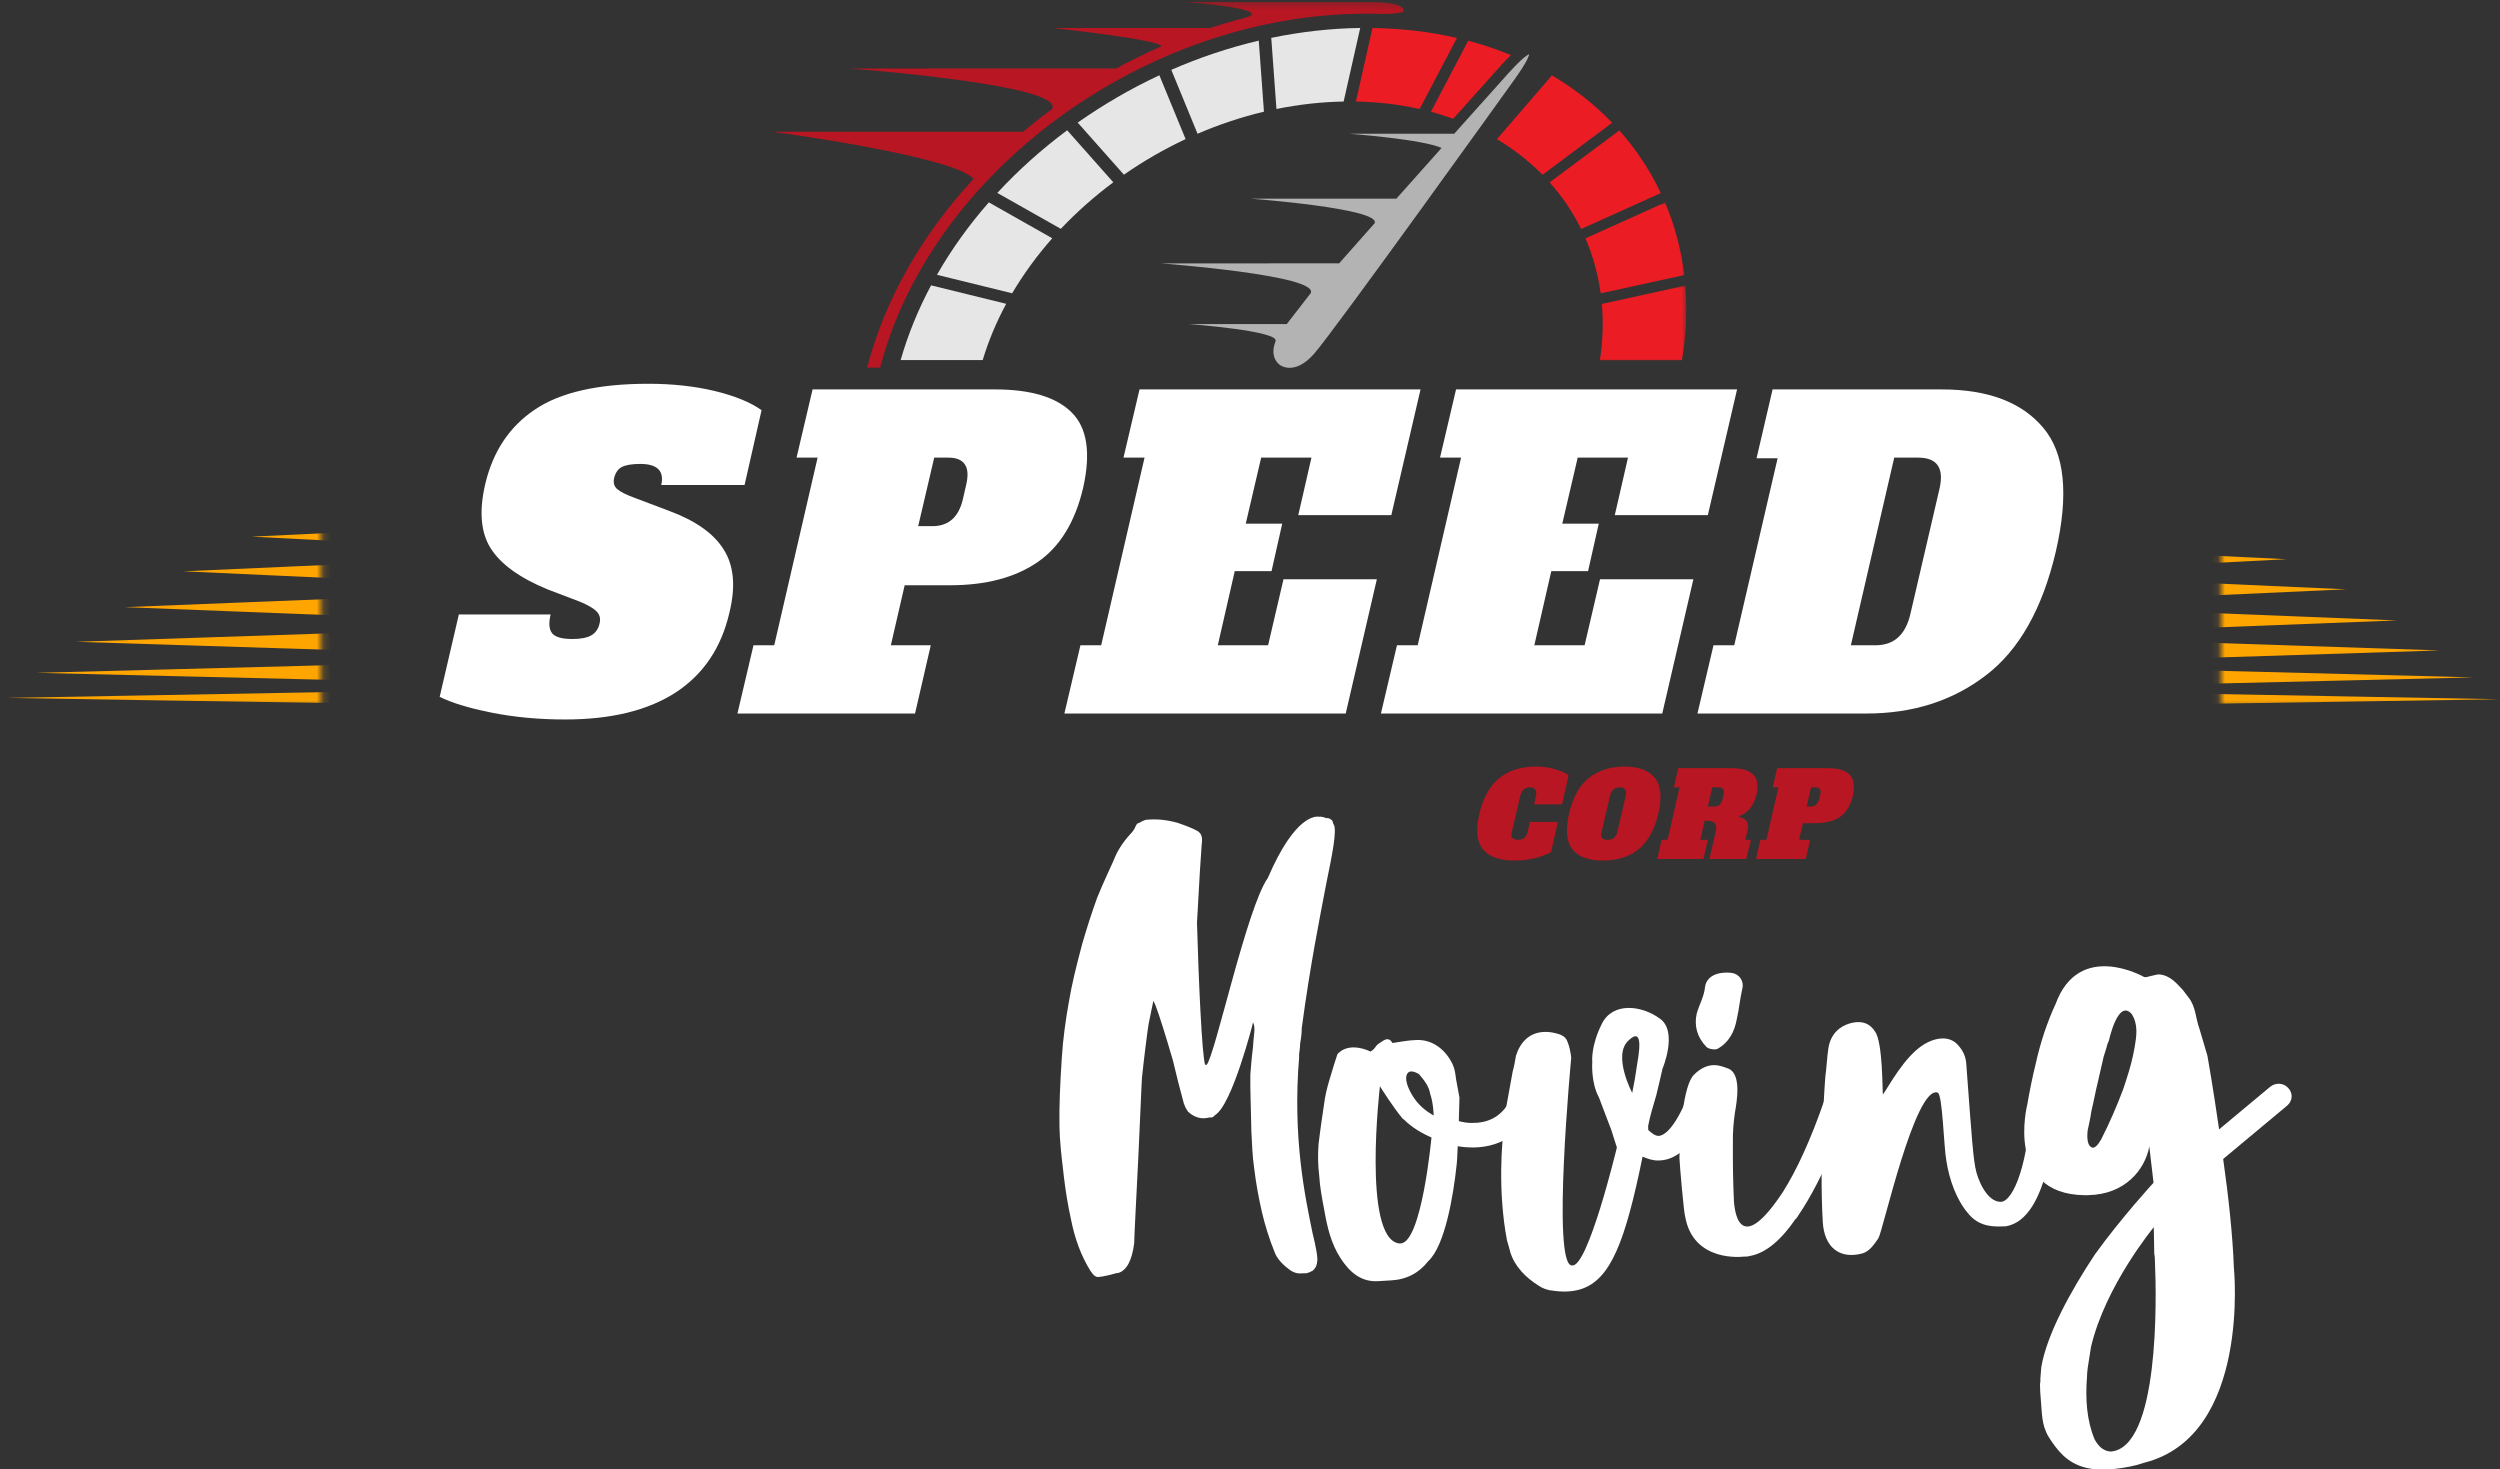 <svg width="359" height="211" viewBox="0 0 359 211" fill="none" xmlns="http://www.w3.org/2000/svg">
<rect x="0" y="0" width="359" height="211" fill="#333333" stroke="none"/>
<g clip-path="url(#clip0_117_50)">
<mask id="mask0_117_50" style="mask-type:luminance" maskUnits="userSpaceOnUse" x="110" y="0" width="93" height="55">
<path d="M110.895 0.248H202.222V54.099H110.895V0.248Z" fill="white"/>
</mask>
<g mask="url(#mask0_117_50)">
<path d="M197.133 0.282C196.975 0.282 196.806 0.282 196.636 0.282C196.602 0.282 196.557 0.282 196.523 0.282H170.253C170.253 0.282 182.846 1.219 179.032 2.494C178.671 2.584 178.31 2.674 177.949 2.776C177.904 2.787 177.859 2.799 177.802 2.81L177.847 2.799C176.437 3.182 175.037 3.6 173.649 4.062C173.694 4.029 173.717 4.017 173.717 4.017H151.102C151.102 4.017 166.924 5.71 166.743 6.669C164.543 7.628 162.387 8.689 160.288 9.829L122.022 9.84C122.022 9.84 153.021 12.154 151.08 15.641C149.658 16.69 148.27 17.785 146.927 18.913H110.895C110.895 18.913 137.087 22.411 139.795 25.695C132.494 33.595 127.089 42.859 124.516 52.801H126.389C133.713 24.567 164.599 1.952 196.264 1.964C196.422 1.964 196.591 1.964 196.76 1.964C196.76 1.964 201.455 2.178 201.534 1.546C201.681 0.282 197.133 0.282 197.133 0.282Z" fill="#B71622"/>
</g>
<path d="M133.701 40.975L144.489 43.627C143.09 46.222 141.95 48.931 141.115 51.707H129.334C130.383 48.017 131.862 44.428 133.701 40.975Z" fill="#E6E6E6"/>
<path d="M141.996 29.058L151.103 34.215C148.925 36.687 146.984 39.339 145.347 42.115L134.548 39.463C136.636 35.795 139.152 32.308 141.996 29.058Z" fill="#E6E6E6"/>
<path d="M153.246 18.71L159.871 26.181C157.151 28.201 154.623 30.446 152.332 32.861L143.214 27.704C146.239 24.431 149.602 21.418 153.246 18.71Z" fill="#E6E6E6"/>
<path d="M166.484 10.811L170.253 19.974C167.149 21.43 164.182 23.145 161.394 25.086L154.759 17.604C158.438 15.02 162.376 12.729 166.484 10.811Z" fill="#E6E6E6"/>
<path d="M180.759 5.834L181.503 16.036C178.231 16.814 175.049 17.886 171.968 19.207L168.199 10.032C172.239 8.26 176.459 6.85 180.759 5.834Z" fill="#E6E6E6"/>
<path d="M195.327 4.017L192.946 14.58C189.696 14.636 186.469 15.009 183.298 15.652L182.553 5.439C186.751 4.57 191.028 4.074 195.327 4.017Z" fill="#E6E6E6"/>
<mask id="mask1_117_50" style="mask-type:luminance" maskUnits="userSpaceOnUse" x="164" y="5" width="59" height="50">
<path d="M164.667 5.778H222.444V54.099H164.667V5.778Z" fill="white"/>
</mask>
<g mask="url(#mask1_117_50)">
<path d="M184.776 46.538H170.771C170.771 46.538 183.975 47.531 183.151 49.021C183.151 49.021 183.162 49.01 183.173 49.01C182.248 51.3 183.67 52.327 183.76 52.384C183.76 52.384 185.825 54.065 188.692 50.815C191.569 47.565 217.242 11.747 217.242 11.747C217.242 11.747 219.138 9.174 219.488 8.114C219.533 7.99 219.612 7.786 219.578 7.809C219.578 7.764 219.431 7.854 219.273 7.956C218.303 8.565 216.192 10.98 216.192 10.98C216.192 10.98 213.089 14.433 208.823 19.207H193.758C193.758 19.207 204.287 19.997 207.007 21.249C204.964 23.529 202.752 26.011 200.518 28.528H179.596C179.596 28.528 198.317 29.927 197.403 32.049C195.62 34.046 193.905 36.01 192.303 37.815L166.731 37.826C166.731 37.826 189.639 39.53 188.206 42.115L184.776 46.538Z" fill="#B3B3B3"/>
</g>
<mask id="mask2_117_50" style="mask-type:luminance" maskUnits="userSpaceOnUse" x="228" y="40" width="15" height="12">
<path d="M228.222 40.444H242.294V52H228.222V40.444Z" fill="white"/>
</mask>
<g mask="url(#mask2_117_50)">
<path d="M242.012 41.009L230.028 43.649C230.253 46.245 230.174 48.953 229.746 51.729H241.527C242.148 48.039 242.294 44.45 242.012 41.009Z" fill="#EC1C24"/>
</g>
<mask id="mask3_117_50" style="mask-type:luminance" maskUnits="userSpaceOnUse" x="225" y="28" width="18" height="16">
<path d="M225.333 28.889H242.294V43.333H225.333V28.889Z" fill="white"/>
</mask>
<g mask="url(#mask3_117_50)">
<path d="M239.101 29.081L227.669 34.227C228.741 36.709 229.475 39.35 229.859 42.126L241.854 39.496C241.414 35.818 240.489 32.331 239.101 29.081Z" fill="#EC1C24"/>
</g>
<path d="M232.533 18.733L222.523 26.192C224.34 28.212 225.852 30.457 227.049 32.884L238.491 27.727C236.945 24.454 234.948 21.441 232.533 18.733Z" fill="#EC1C24"/>
<path d="M222.862 10.822L214.951 19.985C217.4 21.441 219.589 23.156 221.508 25.097L231.506 17.627C229.012 15.031 226.112 12.741 222.862 10.822Z" fill="#EC1C24"/>
<path d="M215.019 9.976C215.245 9.705 216.091 8.757 216.971 7.911C215.008 7.109 212.965 6.41 210.832 5.845L205.483 16.047C206.578 16.34 207.639 16.69 208.677 17.062C212.401 12.887 215.019 9.976 215.019 9.976Z" fill="#EC1C24"/>
<path d="M197.088 4.017L194.707 14.58C197.923 14.636 200.981 15.009 203.858 15.652L209.219 5.451C205.416 4.57 201.365 4.085 197.088 4.017Z" fill="#EC1C24"/>
<path d="M81.147 103.317C77.322 103.317 73.79 102.979 70.54 102.324C67.29 101.67 64.829 100.914 63.137 100.067L65.89 88.241H79.071C78.766 89.482 78.845 90.385 79.296 90.949C79.748 91.491 80.707 91.762 82.185 91.762C83.415 91.762 84.329 91.581 84.939 91.22C85.571 90.836 85.954 90.249 86.112 89.46C86.259 88.828 86.124 88.286 85.706 87.835C85.277 87.383 84.499 86.921 83.359 86.435L78.619 84.63C74.613 82.982 71.894 81.007 70.449 78.716C69.027 76.437 68.779 73.368 69.682 69.508C70.788 64.814 73.169 61.248 76.814 58.81C80.448 56.35 85.887 55.109 93.109 55.109C96.562 55.109 99.744 55.459 102.633 56.147C105.522 56.847 107.757 57.761 109.359 58.901L106.921 69.644H94.96C95.411 67.635 94.395 66.619 91.935 66.619C90.728 66.619 89.836 66.777 89.272 67.071C88.731 67.375 88.369 67.906 88.189 68.651C88.031 69.35 88.2 69.892 88.685 70.276C89.159 70.671 90.017 71.088 91.258 71.539L96.043 73.345C99.891 74.767 102.52 76.629 103.942 78.942C105.387 81.233 105.658 84.224 104.755 87.925C103.604 92.98 101.031 96.817 97.036 99.435C93.03 102.031 87.737 103.317 81.147 103.317Z" fill="white"/>
<path d="M108.2 92.664H111.179L117.408 65.716H114.384L116.686 55.921H142.911C148.057 55.921 151.725 57.039 153.925 59.262C156.114 61.462 156.656 65.039 155.55 70.005C154.399 74.947 152.21 78.525 148.96 80.748C145.733 82.948 141.557 84.043 136.411 84.043H129.911L127.925 92.664H133.658L131.401 102.46H105.897L108.2 92.664ZM133.884 75.557C136.197 75.557 137.653 74.282 138.262 71.72L138.759 69.553C139.052 68.267 138.984 67.296 138.533 66.664C138.104 66.032 137.325 65.716 136.186 65.716H134.154L131.852 75.557H133.884Z" fill="white"/>
<path d="M152.847 102.46L155.149 92.664H158.128L164.358 65.716H161.333L163.635 55.921H203.99L199.792 73.977H186.431L188.326 65.716H181.104L178.892 75.196H184.128L182.594 82.012H177.312L174.875 92.664H182.097L184.309 83.185H197.715L193.246 102.46H152.847Z" fill="white"/>
<path d="M198.301 102.46L200.603 92.664H203.583L209.812 65.716H206.787L209.089 55.921H249.444L245.246 73.977H231.885L233.78 65.716H226.558L224.346 75.196H229.583L228.048 82.012H222.767L220.329 92.664H227.551L229.763 83.185H243.169L238.701 102.46H198.301Z" fill="white"/>
<path d="M246.057 92.664H249.037L255.266 65.807H252.241L254.544 55.921H278.828C285.475 55.921 290.339 57.761 293.408 61.428C296.5 65.073 297.11 70.998 295.214 79.213C293.284 87.428 289.932 93.364 285.148 96.998C280.386 100.643 274.687 102.46 268.04 102.46H243.755L246.057 92.664ZM269.259 92.664C270.613 92.664 271.696 92.303 272.509 91.581C273.344 90.859 273.953 89.753 274.314 88.241L278.512 70.185C279.201 67.206 278.174 65.716 275.443 65.716H272.012L265.783 92.664H269.259Z" fill="white"/>
<mask id="mask4_117_50" style="mask-type:luminance" maskUnits="userSpaceOnUse" x="318" y="98" width="41" height="4">
<path d="M318.906 98.945H358.888V101.596H318.906V98.945Z" fill="white"/>
</mask>
<g mask="url(#mask4_117_50)">
<path d="M282.716 98.956C281.509 100.005 280.098 100.897 278.484 101.596C305.342 101.247 332.132 100.852 358.888 100.411C333.543 99.96 308.163 99.475 282.716 98.956Z" fill="#FFA500"/>
</g>
<mask id="mask5_117_50" style="mask-type:luminance" maskUnits="userSpaceOnUse" x="318" y="95" width="38" height="7">
<path d="M318.906 95.333H355.333V101.111H318.906V95.333Z" fill="white"/>
</mask>
<g mask="url(#mask5_117_50)">
<path d="M285.752 95.424C284.939 96.71 283.935 97.906 282.728 98.956C306.933 98.425 331.094 97.872 355.198 97.274C332.098 96.688 308.953 96.067 285.752 95.424Z" fill="#FFA500"/>
</g>
<mask id="mask6_117_50" style="mask-type:luminance" maskUnits="userSpaceOnUse" x="318" y="89" width="35" height="10">
<path d="M318.906 89.555H352.444V98.222H318.906V89.555Z" fill="white"/>
</mask>
<g mask="url(#mask6_117_50)">
<path d="M287.569 91.282C287.163 92.727 286.553 94.126 285.752 95.412C307.317 94.769 328.837 94.103 350.312 93.404C329.446 92.715 308.536 92.004 287.569 91.282Z" fill="#FFA500"/>
</g>
<mask id="mask7_117_50" style="mask-type:luminance" maskUnits="userSpaceOnUse" x="318" y="86" width="29" height="7">
<path d="M318.906 86.667H346.667V92.444H318.906V86.667Z" fill="white"/>
</mask>
<g mask="url(#mask7_117_50)">
<path d="M288.166 86.859C288.166 88.348 287.975 89.838 287.568 91.282C306.493 90.56 325.372 89.826 344.206 89.093C325.575 88.348 306.899 87.603 288.166 86.859Z" fill="#FFA500"/>
</g>
<mask id="mask8_117_50" style="mask-type:luminance" maskUnits="userSpaceOnUse" x="318" y="80" width="20" height="10">
<path d="M318.906 80.889H338V89.556H318.906V80.889Z" fill="white"/>
</mask>
<g mask="url(#mask8_117_50)">
<path d="M287.568 82.424C287.975 83.868 288.166 85.358 288.166 86.847C304.462 86.102 320.7 85.358 336.894 84.624C320.497 83.879 304.055 83.146 287.568 82.424Z" fill="#FFA500"/>
</g>
<mask id="mask9_117_50" style="mask-type:luminance" maskUnits="userSpaceOnUse" x="318" y="78" width="12" height="6">
<path d="M318.906 78H329.333V83.778H318.906V78Z" fill="white"/>
</mask>
<g mask="url(#mask9_117_50)">
<path d="M285.752 78.293C286.553 79.58 287.163 80.979 287.569 82.424C301.212 81.701 314.821 80.99 328.363 80.302C314.212 79.614 300.005 78.937 285.752 78.293Z" fill="#FFA500"/>
</g>
<mask id="mask10_117_50" style="mask-type:luminance" maskUnits="userSpaceOnUse" x="1" y="98" width="46" height="4">
<path d="M1.004 98.538H46.155V101.596H1.004V98.538Z" fill="white"/>
</mask>
<g mask="url(#mask10_117_50)">
<path d="M88.732 98.549C90.131 99.757 91.756 100.795 93.618 101.596C62.687 101.19 31.823 100.739 1.004 100.22C30.198 99.712 59.437 99.159 88.732 98.549Z" fill="#FFA500"/>
</g>
<mask id="mask11_117_50" style="mask-type:luminance" maskUnits="userSpaceOnUse" x="2" y="92" width="45" height="10">
<path d="M2.889 92.445H46.154V101.111H2.889V92.445Z" fill="white"/>
</mask>
<g mask="url(#mask11_117_50)">
<path d="M85.245 94.476C86.181 95.965 87.343 97.342 88.731 98.549C60.847 97.951 33.019 97.308 5.247 96.62C31.856 95.943 58.522 95.221 85.245 94.476Z" fill="#FFA500"/>
</g>
<mask id="mask12_117_50" style="mask-type:luminance" maskUnits="userSpaceOnUse" x="8" y="89" width="39" height="7">
<path d="M8.666 89.555H46.154V95.333H8.666V89.555Z" fill="white"/>
</mask>
<g mask="url(#mask12_117_50)">
<path d="M83.157 89.725C83.62 91.384 84.319 92.986 85.245 94.476C60.407 93.731 35.614 92.963 10.89 92.162C34.915 91.372 59.008 90.549 83.157 89.725Z" fill="#FFA500"/>
</g>
<mask id="mask13_117_50" style="mask-type:luminance" maskUnits="userSpaceOnUse" x="17" y="83" width="30" height="10">
<path d="M17.334 83.778H46.155V92.444H17.334V83.778Z" fill="white"/>
</mask>
<g mask="url(#mask13_117_50)">
<path d="M82.458 84.613C82.458 86.339 82.695 88.055 83.157 89.713C61.355 88.89 39.61 88.043 17.92 87.186C39.373 86.339 60.893 85.471 82.458 84.613Z" fill="#FFA500"/>
</g>
<mask id="mask14_117_50" style="mask-type:luminance" maskUnits="userSpaceOnUse" x="26" y="78" width="21" height="9">
<path d="M26 78H46.154V86.667H26V78Z" fill="white"/>
</mask>
<g mask="url(#mask14_117_50)">
<path d="M83.157 79.512C82.694 81.171 82.457 82.898 82.457 84.613C63.691 83.755 44.992 82.898 26.338 82.04C45.218 81.194 64.165 80.347 83.157 79.512Z" fill="#FFA500"/>
</g>
<mask id="mask15_117_50" style="mask-type:luminance" maskUnits="userSpaceOnUse" x="34" y="72" width="13" height="9">
<path d="M34.666 72.222H46.154V80.889H34.666V72.222Z" fill="white"/>
</mask>
<g mask="url(#mask15_117_50)">
<path d="M85.245 74.75C84.32 76.24 83.62 77.842 83.157 79.512C67.438 78.677 51.774 77.865 36.156 77.063C52.463 76.273 68.826 75.495 85.245 74.75Z" fill="#FFA500"/>
</g>
<path d="M186.546 151.487C186.614 151.126 186.614 150.686 186.681 150.313C186.67 149.941 186.738 149.58 186.806 149.207C186.873 148.767 186.93 148.248 186.93 147.808L186.918 147.74C188.148 138.532 189.503 131.897 190.439 126.954C191.319 122.677 191.997 119.292 191.534 118.411L191.455 118.276L191.387 118.05C191.376 117.836 191.082 117.542 190.642 117.475H190.563L190.417 117.486C190.191 117.339 189.898 117.339 189.683 117.272L189.457 117.283C189.017 117.215 186.004 116.899 182.055 126.085C179.042 130.328 174.505 151.487 173.275 152.909H173.061C172.598 151.746 172.102 140.213 171.887 132.506C172.158 127.292 172.497 121.921 172.564 121.255C172.756 120.002 172.384 119.641 172.011 119.359C171.267 118.93 170.307 118.581 169.122 118.163C167.644 117.746 166.098 117.554 164.496 117.734C164.349 117.802 164.056 117.881 163.83 118.039C163.694 118.107 163.548 118.186 163.322 118.265C163.254 118.344 163.175 118.411 163.04 118.716C162.972 118.93 162.826 119.156 162.611 119.45C161.607 120.499 160.67 121.763 160.106 123.094C159.756 123.986 159.327 124.798 158.977 125.622C158.481 126.728 157.984 127.834 157.567 128.872C156.732 131.163 156.032 133.386 155.411 135.53C154.52 138.848 153.899 141.432 153.504 143.791C153.03 146.443 152.647 149.162 152.477 151.882C152.24 155.561 152.082 158.799 152.139 161.733C152.173 163.866 152.432 166.067 152.692 168.267L152.782 169.068C153.042 171.19 153.369 173.176 153.775 175.004C154.339 177.927 155.265 180.342 156.551 182.441C157.082 183.242 157.375 183.389 157.747 183.377C158.628 183.287 159.497 183.05 160.377 182.813H160.523C161.765 182.497 162.555 181.019 162.871 178.514C162.859 177.927 163.187 171.743 163.457 166.304C163.728 160.797 163.92 155.504 163.988 154.759C164.168 152.92 164.812 147.548 165.015 146.668L165.624 143.712L165.929 144.366C166.471 145.754 167.486 149.038 168.423 152.254C168.897 154.308 169.45 156.43 170.003 158.472C170.161 158.912 170.307 159.206 170.465 159.42C170.465 159.42 170.465 159.42 170.533 159.488C170.533 159.488 170.533 159.488 170.533 159.567C170.838 159.86 171.955 160.932 173.636 160.469C174.076 160.526 174.302 160.379 174.438 160.154C176.909 158.788 179.933 146.905 179.933 146.838C180.159 147.199 180.17 147.785 180.102 148.372C180.035 148.891 179.978 149.704 179.922 150.437C179.73 151.904 179.606 153.529 179.549 154.331C179.516 156.689 179.64 159.104 179.674 161.384L179.696 162.489C179.798 164.171 179.832 166.01 180.091 167.692C180.351 169.892 180.757 172.093 181.231 174.135C181.626 175.817 182.258 177.938 183.104 179.981C183.409 180.714 184.086 181.504 185.045 182.226C185.643 182.723 186.309 182.937 187.043 182.847L187.629 182.836C187.855 182.757 188.148 182.678 188.363 182.531H188.431C188.792 182.226 189.085 181.854 189.142 181.2C189.277 180.68 188.961 178.999 188.487 177.092C187.438 171.969 185.587 163.483 186.557 151.78L186.546 151.487Z" fill="white"/>
<path d="M219.056 158.026C218.244 157.451 217.138 157.699 216.573 158.511C215.355 160.441 213.606 161.287 211.326 161.254C210.672 161.265 210.006 161.129 209.487 160.994C209.532 159.155 209.577 157.609 209.577 157.609C209.408 156.661 209.25 155.781 209.092 154.979C209.001 154.246 208.911 153.512 208.606 152.858C207.692 150.883 205.819 149.235 203.404 149.348C202.231 149.371 201.125 149.608 199.962 149.777C199.579 149.123 199.139 149.055 198.416 149.585C198.044 149.811 197.683 150.037 197.468 150.409C197.254 150.714 197.04 150.86 196.825 151.007C193.417 149.461 192.052 151.391 192.052 151.391C191.702 152.429 191.431 153.309 191.149 154.268C190.799 155.386 190.461 156.559 190.257 157.744C189.93 159.956 189.603 162.089 189.343 164.3C189.231 165.767 189.253 167.313 189.434 168.769C189.535 170.462 189.851 172.143 190.178 173.825C190.596 176.251 191.149 178.587 192.514 180.697C193.79 182.649 195.437 184.162 197.999 183.97C198.518 183.958 199.105 183.879 199.691 183.868C202.039 183.755 203.788 182.762 205.074 181.126C207.534 178.88 208.719 171.511 209.159 167.392C209.227 166.952 209.283 165.846 209.329 164.594C210.073 164.729 210.875 164.786 211.687 164.774C214.407 164.718 217.397 163.714 219.541 160.441C220.117 159.629 219.88 158.523 219.056 158.026ZM202.027 154.291C202.445 153.332 203.788 154.268 203.788 154.268C204.533 155.137 205.21 156.006 205.379 157.101C205.842 158.41 205.876 160.182 205.876 160.182C205.876 160.182 204.465 159.471 203.415 158.162C202.592 157.146 201.599 155.261 202.027 154.291ZM201.068 178.553C200.989 178.553 200.922 178.553 200.843 178.553C195.618 177.628 198.157 155.984 198.157 155.984C198.157 155.984 200.053 159.031 201.474 160.701C201.553 160.701 201.553 160.768 201.621 160.768C203.122 162.359 205.56 163.341 205.56 163.341C205.56 163.341 204.149 178.643 201.068 178.553Z" fill="white"/>
<path d="M244.383 157.28C243.491 156.93 242.397 157.314 242.047 158.206C240.072 162.719 238.616 163.114 238.176 163.114C237.736 163.126 237.217 162.765 236.687 162.268C236.687 161.975 236.675 161.749 236.675 161.681C236.946 160.203 237.431 158.725 237.849 157.246C237.984 156.581 238.188 155.915 238.323 155.26C238.458 154.662 238.594 154.075 238.729 153.488C238.729 153.488 240.986 148.151 238.379 146.289C235.773 144.359 231.586 143.84 230.017 147.034C228.392 150.295 228.652 152.495 228.652 152.495C228.652 152.495 228.415 155.429 229.622 157.619C229.622 157.686 230.627 160.248 231.394 162.291C231.71 163.238 231.947 164.107 232.184 164.773C232.184 164.773 228.009 182.186 225.729 181.712C222.795 181.757 225.628 151.886 225.628 151.886C225.537 151.085 225.379 150.272 225.075 149.55C224.759 148.67 223.879 148.467 222.919 148.264C219.681 147.733 218.247 149.821 217.695 151.593C217.559 152.394 217.424 153.139 217.221 153.872C216.882 155.712 216.543 157.562 216.216 159.402C216.149 160.067 216.092 160.722 215.957 161.388C215.957 161.613 215.968 161.76 215.968 161.907C215.708 163.667 215.031 170.957 216.408 178.134C216.566 178.642 216.724 179.229 216.882 179.816C217.503 181.858 219.071 183.449 221.001 184.657C221.531 185.018 222.039 185.153 222.558 185.289C222.558 185.289 222.558 185.289 222.637 185.289C224.251 185.56 225.718 185.526 226.959 185.142C231.27 183.811 233.38 178.337 235.874 166.094C236.54 166.376 237.285 166.658 238.086 166.646C238.165 166.646 238.233 166.646 238.233 166.646C240.952 166.59 243.266 164.277 245.308 159.605C245.658 158.725 245.274 157.698 244.383 157.28ZM235.05 153.116C234.859 154.436 234.655 155.689 234.385 156.942C234.385 156.942 231.496 151.491 233.888 149.381C236.19 147.214 235.254 151.784 235.05 153.116Z" fill="white"/>
<path d="M246.609 150.626C248.279 149.712 249.069 148.154 249.396 146.383C249.735 144.915 249.859 143.437 250.197 141.97C250.479 140.853 249.723 139.849 248.696 139.713C247.365 139.521 245.097 139.781 244.837 141.767C244.713 143.087 244.002 144.284 243.652 145.536C243.246 147.308 243.72 148.989 245.063 150.355C245.367 150.648 246.248 150.784 246.609 150.626ZM264.281 156.911C263.321 156.64 262.306 157.103 261.956 158.062C259.992 163.75 257.95 168.128 256.02 171.175C250.366 179.718 249.182 175.192 248.99 172.473C248.866 169.685 248.82 166.898 248.843 164.1C248.809 162.633 248.933 161.233 249.125 159.834C249.396 158.288 250.13 154.237 248.2 153.458C247.094 153.04 245.39 152.262 243.302 154.282C241.632 155.783 241.181 163.355 241.169 166.3C241.181 167.101 241.824 174.369 241.982 174.651C243.122 181.399 250.378 180.451 250.378 180.451C250.75 180.451 251.044 180.44 251.258 180.361C253.684 179.955 255.919 177.856 257.848 175.034C257.927 175.034 257.995 174.955 257.995 174.876C258.063 174.809 258.142 174.73 258.209 174.583C262.001 169.008 264.732 161.312 265.499 159.168C265.77 158.209 265.24 157.193 264.281 156.911Z" fill="white"/>
<path d="M293.505 156.245C292.478 156.257 291.677 157.013 291.621 157.961C291.418 166.639 289.172 172.631 287.265 172.586C285.346 172.552 283.97 169.494 283.642 167.587C283.236 165.239 283.112 162.305 282.92 160.331C282.728 157.758 282.536 155.196 282.345 152.623C282.254 151.743 281.95 151.009 281.352 150.287C279.997 148.482 277.729 149.102 276.341 149.937C273.441 151.686 271.173 156.133 270.383 157.171C270.304 156.956 270.394 149.678 269.266 148.154C268.735 147.285 267.686 146.349 265.564 146.981C264.323 147.364 262.878 148.346 262.551 150.558C262.348 151.957 262.303 153.278 262.111 154.677C262.111 154.677 261.22 166.232 261.75 175.475C261.964 179.074 264.12 180.869 267.415 180C268.51 179.684 269.153 178.646 269.728 177.833C270.372 176.863 274.987 155.918 278.237 156.889C278.97 157.092 279.106 164.653 279.512 166.774C279.93 169.415 280.934 172.258 282.593 174.211C284.161 176.174 286.227 176.129 287.253 176.118C287.547 176.107 287.761 176.107 288.055 176.095C294.352 175.035 295.13 160.985 295.22 158.051C295.209 157.092 294.464 156.302 293.505 156.245Z" fill="white"/>
<path d="M328.613 156.263C327.936 155.474 326.762 155.417 325.961 156.094L318.66 162.177C317.814 156.241 317.001 151.704 316.99 151.625C316.606 150.316 316.211 148.996 315.827 147.687C315.286 146.22 315.32 144.539 314.27 143.23C313.977 142.869 313.74 142.507 313.446 142.146C312.544 141.21 311.641 140.047 310.027 139.923C309.655 139.934 309.226 140.092 308.786 140.171C308.492 140.25 308.052 140.408 307.827 140.262C307.827 140.262 298.551 134.992 295.188 144.166C294.556 145.498 294.059 146.829 293.574 148.229C293.089 149.707 292.671 151.185 292.333 152.731C291.859 154.65 291.452 156.647 291.114 158.633C291.114 158.633 287.819 171.475 299.363 171.633C299.51 171.633 299.656 171.633 299.803 171.633C299.803 171.633 299.803 171.633 299.871 171.622C305.163 171.532 308.03 167.954 308.639 164.637L309.248 169.839C309.248 169.839 304.633 174.849 300.83 180.131C297.332 185.412 293.913 191.641 293.123 196.358C293.055 196.945 293.066 197.464 292.998 197.972C293.01 198.265 293.01 198.491 292.942 198.717C292.953 199.45 292.976 200.184 293.055 200.917C293.235 202.745 293.123 204.585 294.183 206.334C295.47 208.365 296.824 210.024 299.329 210.712C300.807 211.13 302.274 211.028 303.741 210.927C305.209 210.757 306.597 210.509 307.917 210.046C323.275 206.165 320.781 181.97 320.781 181.97C320.623 177.49 320.003 171.701 319.247 166.431L328.432 158.769C329.234 158.092 329.29 156.986 328.613 156.263ZM306.54 150.35C306.281 151.896 305.863 153.442 305.378 154.921C305.31 155.225 305.096 155.733 304.893 156.399C303.978 158.848 302.918 161.285 301.71 163.655C301.214 164.479 300.785 164.93 300.413 164.783C299.814 164.58 299.656 163.621 299.781 162.369C299.984 161.409 300.187 160.529 300.322 159.57C300.661 158.171 300.92 156.692 301.27 155.293C301.541 154.108 301.812 152.934 302.083 151.75C302.229 151.309 302.365 150.869 302.5 150.418C302.568 150.057 302.715 149.684 302.85 149.391C302.85 149.391 304.136 143.41 306.089 145.588C307.07 147.033 306.811 148.804 306.54 150.35ZM303.11 208.444C302.15 208.388 301.406 207.812 300.796 206.717C299.656 204.02 299.442 200.872 299.69 197.78C299.679 197.419 299.747 196.9 299.803 196.381C299.939 195.354 300.142 194.395 300.266 193.435C302.308 184.656 309.282 176.226 309.282 176.226C309.294 176.813 309.305 177.411 309.316 177.919C309.327 178.652 309.339 179.318 309.35 180.052C309.44 180.413 309.44 180.785 309.452 181.225C309.689 186.507 310.084 207.88 303.11 208.444Z" fill="white"/>
<path d="M217.489 123.578C215.379 123.578 213.878 123.059 212.975 121.999C212.072 120.915 211.892 119.2 212.434 116.853C213.483 112.339 216.191 110.082 220.559 110.082C221.608 110.082 222.556 110.217 223.402 110.488C224.271 110.736 224.892 111.018 225.253 111.346L224.305 115.499H220.288L220.559 114.325C220.649 113.907 220.615 113.591 220.468 113.377C220.344 113.174 220.085 113.061 219.701 113.061C219.34 113.061 219.035 113.174 218.798 113.377C218.55 113.591 218.392 113.907 218.302 114.325L217.128 119.38C217.004 119.809 217.015 120.125 217.173 120.328C217.32 120.509 217.591 120.599 217.986 120.599C218.347 120.599 218.64 120.509 218.888 120.328C219.125 120.125 219.295 119.809 219.385 119.38L219.701 118.026H223.718L222.725 122.36C222.206 122.664 221.473 122.946 220.513 123.217C219.543 123.454 218.539 123.578 217.489 123.578Z" fill="#B71622"/>
<path d="M230.149 123.578C228.129 123.578 226.684 123.059 225.815 121.999C224.947 120.915 224.777 119.2 225.319 116.853C225.861 114.483 226.809 112.768 228.163 111.707C229.539 110.624 231.243 110.082 233.263 110.082C235.306 110.082 236.762 110.624 237.642 111.707C238.511 112.768 238.68 114.483 238.138 116.853C237.563 119.2 236.604 120.915 235.249 121.999C233.895 123.059 232.191 123.578 230.149 123.578ZM230.871 120.599C231.232 120.599 231.526 120.509 231.774 120.328C232.011 120.125 232.18 119.809 232.27 119.38L233.444 114.325C233.534 113.907 233.5 113.591 233.354 113.377C233.23 113.174 232.97 113.061 232.586 113.061C232.225 113.061 231.921 113.174 231.684 113.377C231.435 113.591 231.277 113.907 231.187 114.325L230.013 119.38C229.889 119.809 229.901 120.125 230.059 120.328C230.205 120.509 230.476 120.599 230.871 120.599Z" fill="#B71622"/>
<path d="M238.61 120.599H239.468L241.183 113.061H240.371L241.003 110.308H248.676C250.121 110.308 251.137 110.612 251.746 111.21C252.378 111.82 252.536 112.779 252.242 114.099C252.062 114.855 251.757 115.499 251.34 116.04C250.911 116.582 250.403 116.966 249.805 117.169L249.76 117.349C250.809 117.507 251.204 118.162 250.933 119.335L250.617 120.599H251.43L250.753 123.353H245.472L246.374 119.426C246.465 118.974 246.465 118.647 246.374 118.433C246.307 118.229 246.149 118.071 245.878 117.981C245.63 117.891 245.268 117.846 244.794 117.846L244.163 120.599H245.246L244.614 123.353H237.979L238.61 120.599ZM246.149 115.815C246.476 115.815 246.735 115.747 246.916 115.589C247.119 115.408 247.277 115.126 247.367 114.731L247.503 114.144C247.593 113.783 247.571 113.512 247.458 113.332C247.334 113.151 247.108 113.061 246.781 113.061H245.878L245.246 115.815H246.149Z" fill="#B71622"/>
<path d="M252.803 120.599H253.661L255.376 113.061H254.564L255.196 110.308H262.553C263.998 110.308 265.013 110.624 265.623 111.255C266.221 111.887 266.368 112.903 266.074 114.28C265.736 115.668 265.126 116.672 264.223 117.304C263.321 117.913 262.147 118.207 260.703 118.207H258.897L258.355 120.599H259.935L259.303 123.353H252.171L252.803 120.599ZM260.026 115.815C260.657 115.815 261.064 115.453 261.244 114.731L261.38 114.144C261.47 113.783 261.447 113.512 261.335 113.332C261.21 113.151 260.985 113.061 260.657 113.061H260.071L259.439 115.815H260.026Z" fill="#B71622"/>
</g>
<defs>
<clipPath id="clip0_117_50">
<rect width="359" height="211" fill="white"/>
</clipPath>
</defs>
</svg>
